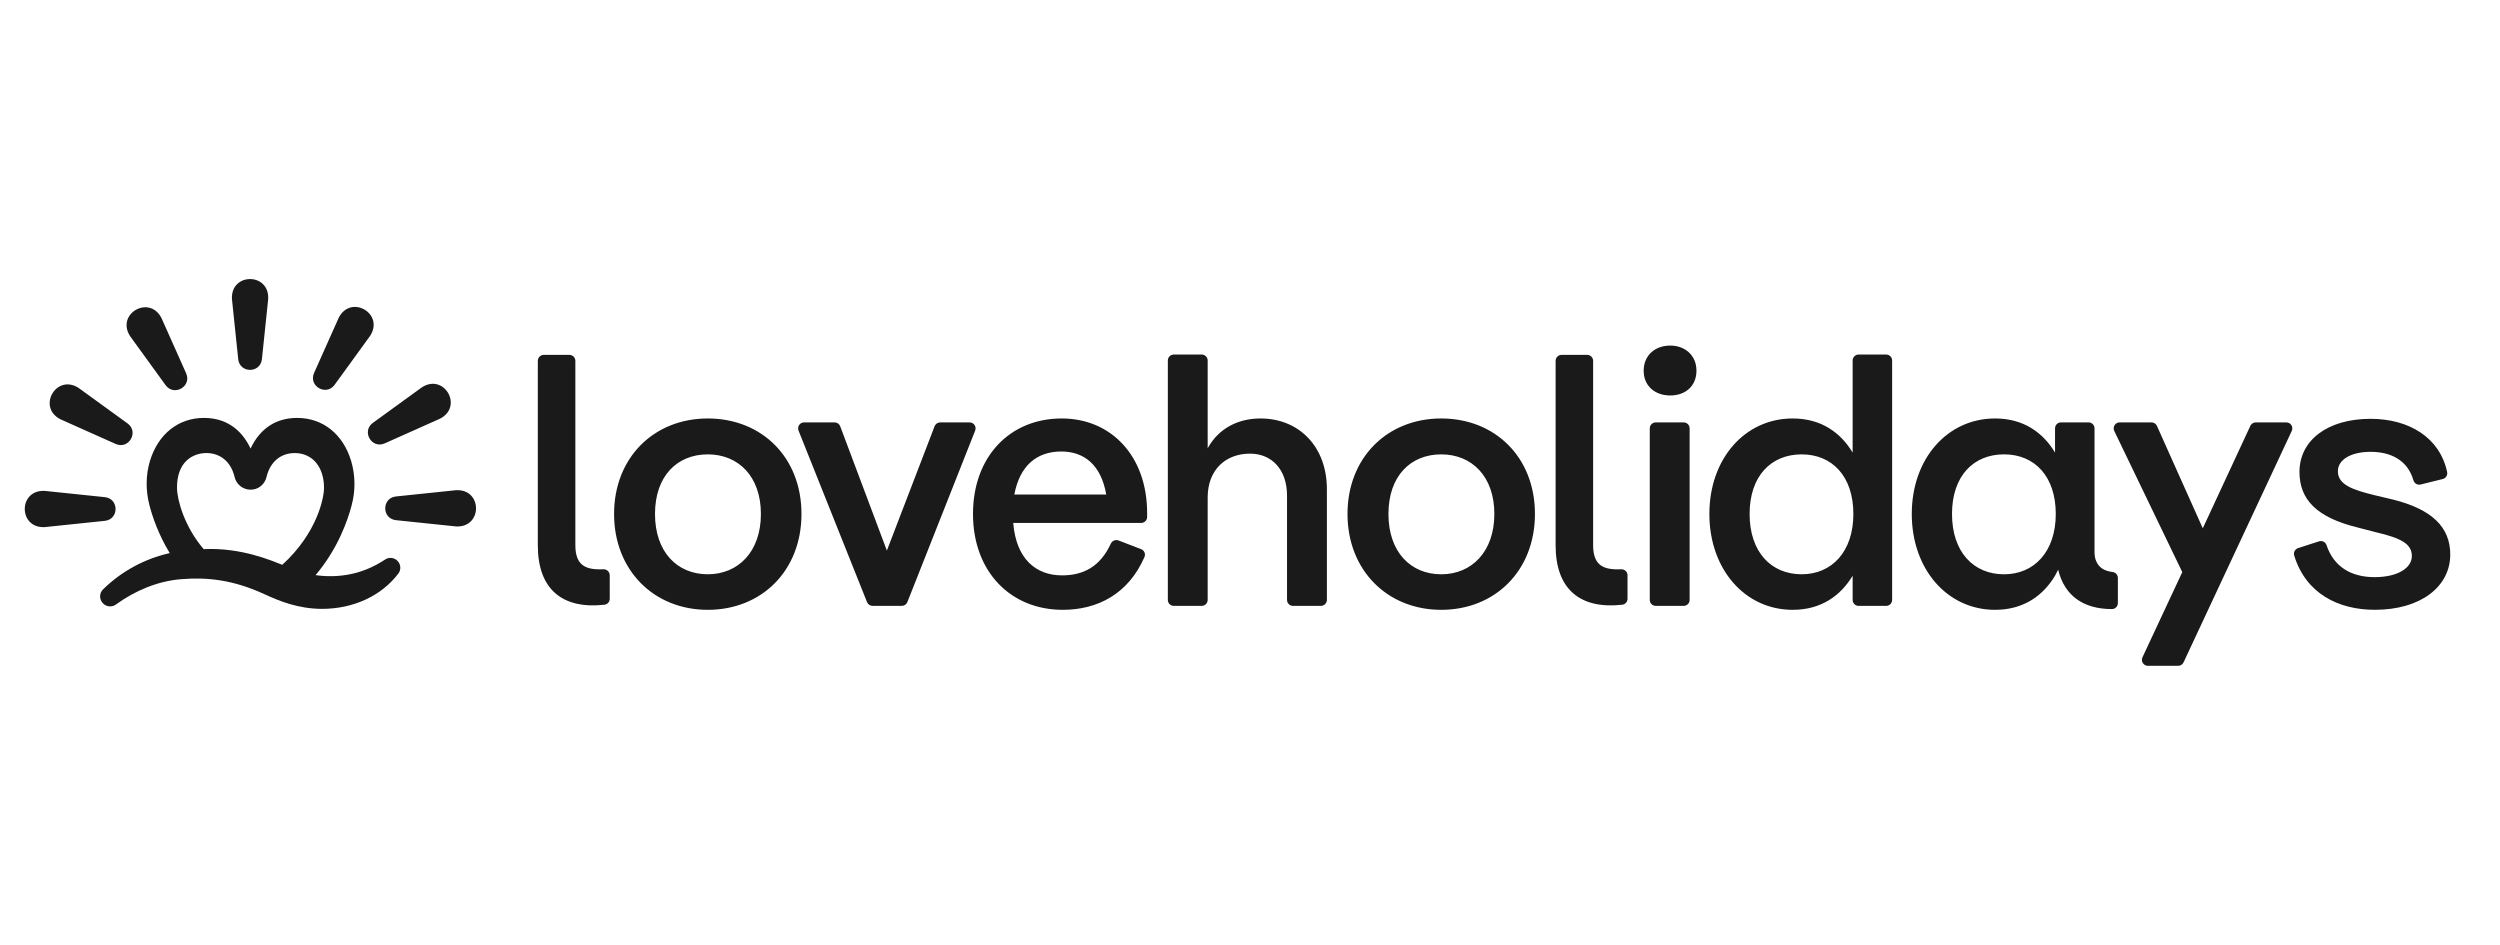 <svg width="127" height="48" viewBox="0 0 127 48" fill="none" xmlns="http://www.w3.org/2000/svg">
<path d="M12.102 18.253L11.783 15.19C11.713 13.839 13.693 13.838 13.624 15.19L13.305 18.253C13.219 18.971 12.184 18.965 12.102 18.253ZM8.417 19.572L6.61 17.079C5.873 15.945 7.589 14.953 8.204 16.159L9.459 18.971C9.745 19.634 8.844 20.148 8.417 19.572ZM5.885 22.556L3.074 21.301C1.868 20.688 2.858 18.971 3.994 19.708L6.487 21.515C7.066 21.947 6.543 22.84 5.885 22.556ZM5.334 26.458L2.272 26.777C0.921 26.847 0.92 24.868 2.272 24.937L5.334 25.256C6.053 25.341 6.047 26.376 5.334 26.458ZM20.107 25.221L23.168 24.902C24.52 24.832 24.521 26.812 23.168 26.743L20.107 26.424C19.388 26.338 19.394 25.303 20.107 25.221ZM18.937 21.485L21.429 19.678C22.563 18.941 23.556 20.656 22.349 21.271L19.538 22.526C18.874 22.811 18.361 21.913 18.937 21.485ZM15.952 18.953L17.208 16.141C17.821 14.937 19.539 15.927 18.802 17.062L16.994 19.554C16.562 20.134 15.667 19.611 15.952 18.953ZM19.558 28.428C18.454 29.159 17.251 29.387 16.031 29.217C17.171 27.869 17.668 26.423 17.864 25.667C18.064 24.926 18.054 24.143 17.836 23.408C17.42 22.044 16.394 21.23 15.094 21.23C14.023 21.23 13.208 21.767 12.729 22.786C12.248 21.767 11.434 21.23 10.362 21.23C9.063 21.23 8.038 22.044 7.62 23.407C7.403 24.119 7.393 24.901 7.592 25.667C7.746 26.258 8.048 27.15 8.622 28.098C7.345 28.384 6.172 29.021 5.237 29.938C5.145 30.027 5.091 30.148 5.086 30.276C5.081 30.403 5.125 30.528 5.209 30.624C5.291 30.723 5.407 30.787 5.534 30.802C5.661 30.817 5.79 30.783 5.892 30.707C6.906 29.974 8.049 29.516 9.199 29.423C10.559 29.313 11.856 29.46 13.434 30.185C14.194 30.535 15.152 30.93 16.366 30.93C17.939 30.93 19.376 30.276 20.239 29.132C20.309 29.038 20.343 28.922 20.335 28.805C20.327 28.688 20.277 28.578 20.194 28.494C20.114 28.409 20.005 28.355 19.889 28.343C19.772 28.331 19.654 28.361 19.558 28.428ZM16.46 24.783C16.46 25.294 16.115 27.074 14.34 28.692C13.817 28.491 12.261 27.803 10.346 27.896C9.364 26.749 8.996 25.39 8.992 24.784C8.982 23.454 9.797 23.015 10.485 23.015C11.202 23.015 11.737 23.469 11.916 24.228C12.007 24.61 12.34 24.876 12.732 24.876C13.125 24.876 13.45 24.609 13.54 24.228C13.72 23.469 14.256 23.016 14.971 23.016C15.881 23.016 16.46 23.73 16.46 24.783Z" fill="#1B1A1A"/>
<path fill-rule="evenodd" clip-rule="evenodd" d="M84.848 17.555C84.082 17.555 83.499 18.047 83.499 18.831C83.499 19.617 84.082 20.09 84.848 20.09C85.614 20.09 86.18 19.616 86.18 18.832C86.18 18.048 85.596 17.555 84.848 17.555ZM64.032 21.258C62.955 21.258 61.934 21.713 61.35 22.771V18.314C61.35 18.234 61.319 18.157 61.262 18.1C61.205 18.043 61.127 18.011 61.047 18.01H59.629C59.589 18.01 59.55 18.018 59.513 18.034C59.476 18.049 59.443 18.071 59.415 18.099C59.386 18.128 59.364 18.161 59.349 18.198C59.334 18.235 59.326 18.275 59.326 18.314V30.475C59.326 30.643 59.462 30.779 59.629 30.779H61.047C61.127 30.778 61.205 30.746 61.261 30.689C61.318 30.633 61.35 30.555 61.35 30.475V25.27C61.35 23.883 62.245 23.045 63.503 23.045C64.598 23.045 65.381 23.846 65.381 25.178V30.475C65.381 30.643 65.517 30.779 65.685 30.779H67.102C67.183 30.778 67.26 30.746 67.317 30.689C67.373 30.633 67.405 30.555 67.406 30.475V24.851C67.406 22.68 65.983 21.258 64.032 21.258ZM35.955 21.258C33.22 21.258 31.195 23.246 31.195 26.109C31.195 28.973 33.219 30.979 35.955 30.979C38.692 30.979 40.715 28.991 40.715 26.109C40.715 23.226 38.691 21.258 35.955 21.258ZM35.955 29.173C34.405 29.173 33.274 28.043 33.274 26.11C33.274 24.176 34.405 23.082 35.955 23.082C37.506 23.082 38.654 24.195 38.654 26.11C38.654 28.025 37.505 29.173 35.955 29.173ZM45.053 27.969L42.682 21.654C42.66 21.597 42.621 21.547 42.571 21.512C42.52 21.477 42.46 21.458 42.398 21.458H40.848C40.799 21.458 40.75 21.47 40.706 21.493C40.662 21.517 40.624 21.55 40.596 21.591C40.569 21.632 40.551 21.68 40.546 21.729C40.541 21.779 40.548 21.828 40.566 21.875L44.045 30.587C44.068 30.643 44.106 30.691 44.157 30.725C44.207 30.759 44.266 30.778 44.327 30.778H45.812C45.937 30.778 46.048 30.702 46.094 30.586L49.539 21.873C49.557 21.827 49.563 21.777 49.558 21.728C49.553 21.679 49.535 21.632 49.507 21.591C49.48 21.55 49.442 21.517 49.398 21.493C49.355 21.47 49.306 21.458 49.256 21.458H47.762C47.635 21.458 47.521 21.537 47.477 21.654L45.053 27.969ZM49.428 26.109C49.428 23.191 51.307 21.258 53.934 21.258C56.469 21.258 58.274 23.191 58.274 26.055L58.274 26.27C58.272 26.349 58.239 26.425 58.182 26.48C58.126 26.535 58.05 26.566 57.97 26.565H51.472C51.617 28.371 52.603 29.229 53.952 29.229C55.041 29.229 55.892 28.784 56.431 27.615C56.463 27.545 56.521 27.49 56.592 27.46C56.663 27.43 56.743 27.428 56.816 27.454L57.968 27.896C58.128 27.956 58.208 28.14 58.139 28.297C57.316 30.184 55.743 30.979 53.989 30.979C51.325 30.979 49.428 29.027 49.428 26.109ZM53.916 22.936C52.639 22.936 51.8 23.683 51.527 25.124H56.197C55.94 23.629 55.084 22.936 53.916 22.936ZM68.453 26.109C68.453 23.245 70.478 21.258 73.214 21.258C75.95 21.258 77.975 23.226 77.975 26.109C77.975 28.991 75.95 30.979 73.214 30.979C70.478 30.979 68.453 28.973 68.453 26.109ZM70.533 26.109C70.533 28.042 71.663 29.174 73.214 29.174C74.764 29.174 75.913 28.025 75.913 26.109C75.913 24.195 74.765 23.082 73.214 23.082C71.663 23.082 70.533 24.176 70.533 26.109ZM85.529 21.458H84.111C84.031 21.458 83.954 21.49 83.897 21.547C83.84 21.603 83.808 21.68 83.808 21.761V30.476C83.808 30.643 83.944 30.779 84.112 30.779H85.529C85.61 30.779 85.687 30.747 85.744 30.69C85.801 30.634 85.833 30.556 85.833 30.476V21.761C85.833 21.68 85.801 21.603 85.744 21.546C85.687 21.489 85.61 21.458 85.529 21.458ZM95.817 18.01H94.417C94.377 18.01 94.338 18.018 94.301 18.034C94.264 18.049 94.231 18.071 94.202 18.099C94.174 18.128 94.152 18.161 94.137 18.198C94.121 18.235 94.114 18.275 94.114 18.314V22.991C93.512 21.988 92.526 21.258 91.068 21.258C88.642 21.258 86.836 23.301 86.836 26.109C86.836 28.918 88.642 30.979 91.068 30.979C92.527 30.979 93.512 30.25 94.114 29.246V30.475C94.114 30.643 94.25 30.779 94.417 30.779H95.817C95.897 30.779 95.974 30.747 96.031 30.69C96.088 30.633 96.12 30.556 96.12 30.475V18.314C96.12 18.275 96.112 18.235 96.097 18.198C96.082 18.161 96.06 18.128 96.031 18.099C96.003 18.071 95.97 18.049 95.933 18.034C95.896 18.018 95.857 18.01 95.817 18.01ZM91.524 29.173C89.974 29.173 88.88 28.043 88.88 26.11C88.88 24.176 89.975 23.082 91.524 23.082C93.074 23.082 94.151 24.195 94.151 26.11C94.151 28.025 93.057 29.173 91.524 29.173ZM114.593 21.458H116.147C116.37 21.458 116.516 21.689 116.422 21.89L110.924 33.649C110.899 33.702 110.861 33.746 110.812 33.776C110.763 33.807 110.707 33.824 110.649 33.824H109.112C109.061 33.824 109.011 33.811 108.966 33.786C108.922 33.761 108.884 33.726 108.856 33.683C108.829 33.64 108.813 33.591 108.809 33.54C108.806 33.489 108.816 33.438 108.837 33.392L110.86 29.063L107.404 21.893C107.382 21.846 107.372 21.795 107.375 21.744C107.378 21.692 107.393 21.643 107.421 21.599C107.448 21.556 107.486 21.52 107.531 21.495C107.576 21.47 107.627 21.457 107.678 21.457H109.296C109.416 21.457 109.524 21.528 109.573 21.637L111.901 26.838L114.318 21.633C114.343 21.581 114.381 21.537 114.43 21.506C114.479 21.475 114.535 21.458 114.593 21.458ZM121.574 25.38L120.644 25.16C119.531 24.887 118.764 24.631 118.764 23.939C118.764 23.355 119.421 22.953 120.424 22.953C121.428 22.953 122.302 23.356 122.603 24.401C122.648 24.558 122.809 24.653 122.967 24.613L124.09 24.335C124.168 24.316 124.234 24.267 124.276 24.199C124.318 24.131 124.331 24.049 124.313 23.971C123.939 22.226 122.379 21.276 120.424 21.276C118.235 21.276 116.813 22.37 116.813 23.974C116.813 25.379 117.689 26.291 119.786 26.801L120.698 27.038C121.956 27.331 122.522 27.622 122.522 28.242C122.522 28.863 121.792 29.319 120.625 29.319C119.458 29.319 118.558 28.805 118.188 27.693C118.162 27.617 118.108 27.555 118.037 27.518C117.966 27.482 117.883 27.476 117.807 27.5L116.742 27.844C116.666 27.869 116.603 27.923 116.566 27.994C116.53 28.065 116.522 28.147 116.546 28.224C117.138 30.15 118.783 30.978 120.644 30.978C122.96 30.978 124.473 29.811 124.473 28.169C124.473 26.765 123.526 25.872 121.574 25.38ZM29.228 27.702C29.228 28.8 29.841 28.95 30.66 28.92C30.7 28.918 30.741 28.925 30.779 28.94C30.817 28.954 30.852 28.977 30.881 29.005C30.911 29.033 30.934 29.067 30.95 29.105C30.966 29.142 30.974 29.183 30.975 29.223V30.419C30.974 30.493 30.947 30.565 30.897 30.621C30.848 30.677 30.779 30.712 30.705 30.72C28.589 30.956 27.321 29.956 27.321 27.702V18.33C27.321 18.163 27.457 18.027 27.624 18.027H28.924C29.092 18.027 29.228 18.163 29.228 18.33V27.702ZM82.362 28.92C81.544 28.95 80.931 28.8 80.931 27.702V18.33C80.931 18.25 80.899 18.173 80.842 18.116C80.785 18.059 80.708 18.027 80.627 18.027H79.327C79.247 18.027 79.17 18.059 79.113 18.116C79.057 18.173 79.025 18.25 79.025 18.33V27.702C79.025 29.956 80.293 30.956 82.409 30.72C82.483 30.712 82.551 30.677 82.601 30.621C82.65 30.566 82.678 30.494 82.678 30.419V29.223C82.678 29.182 82.67 29.142 82.654 29.104C82.638 29.067 82.614 29.033 82.585 29.005C82.555 28.977 82.52 28.954 82.482 28.94C82.444 28.926 82.403 28.918 82.362 28.92ZM106.454 28.422C106.595 28.845 106.911 29.009 107.324 29.058C107.397 29.068 107.465 29.104 107.513 29.16C107.562 29.215 107.588 29.286 107.588 29.36V30.637C107.588 30.718 107.556 30.795 107.499 30.852C107.442 30.909 107.366 30.941 107.285 30.941C105.852 30.94 104.889 30.281 104.559 28.961L104.553 28.943C104.466 29.116 104.396 29.246 104.396 29.246C103.794 30.25 102.809 30.979 101.35 30.979C98.924 30.979 97.118 28.918 97.118 26.109C97.118 23.301 98.925 21.258 101.35 21.258C102.809 21.258 103.794 21.988 104.396 22.991V21.761C104.396 21.593 104.532 21.457 104.699 21.457H106.099C106.267 21.457 106.402 21.593 106.402 21.761V28.055C106.402 28.18 106.415 28.304 106.454 28.422ZM99.162 26.109C99.162 28.042 100.255 29.174 101.806 29.174C103.338 29.174 104.433 28.024 104.433 26.109C104.433 24.194 103.356 23.081 101.806 23.081C100.256 23.081 99.162 24.175 99.162 26.109Z" fill="#1B1A1A"/>
</svg>
